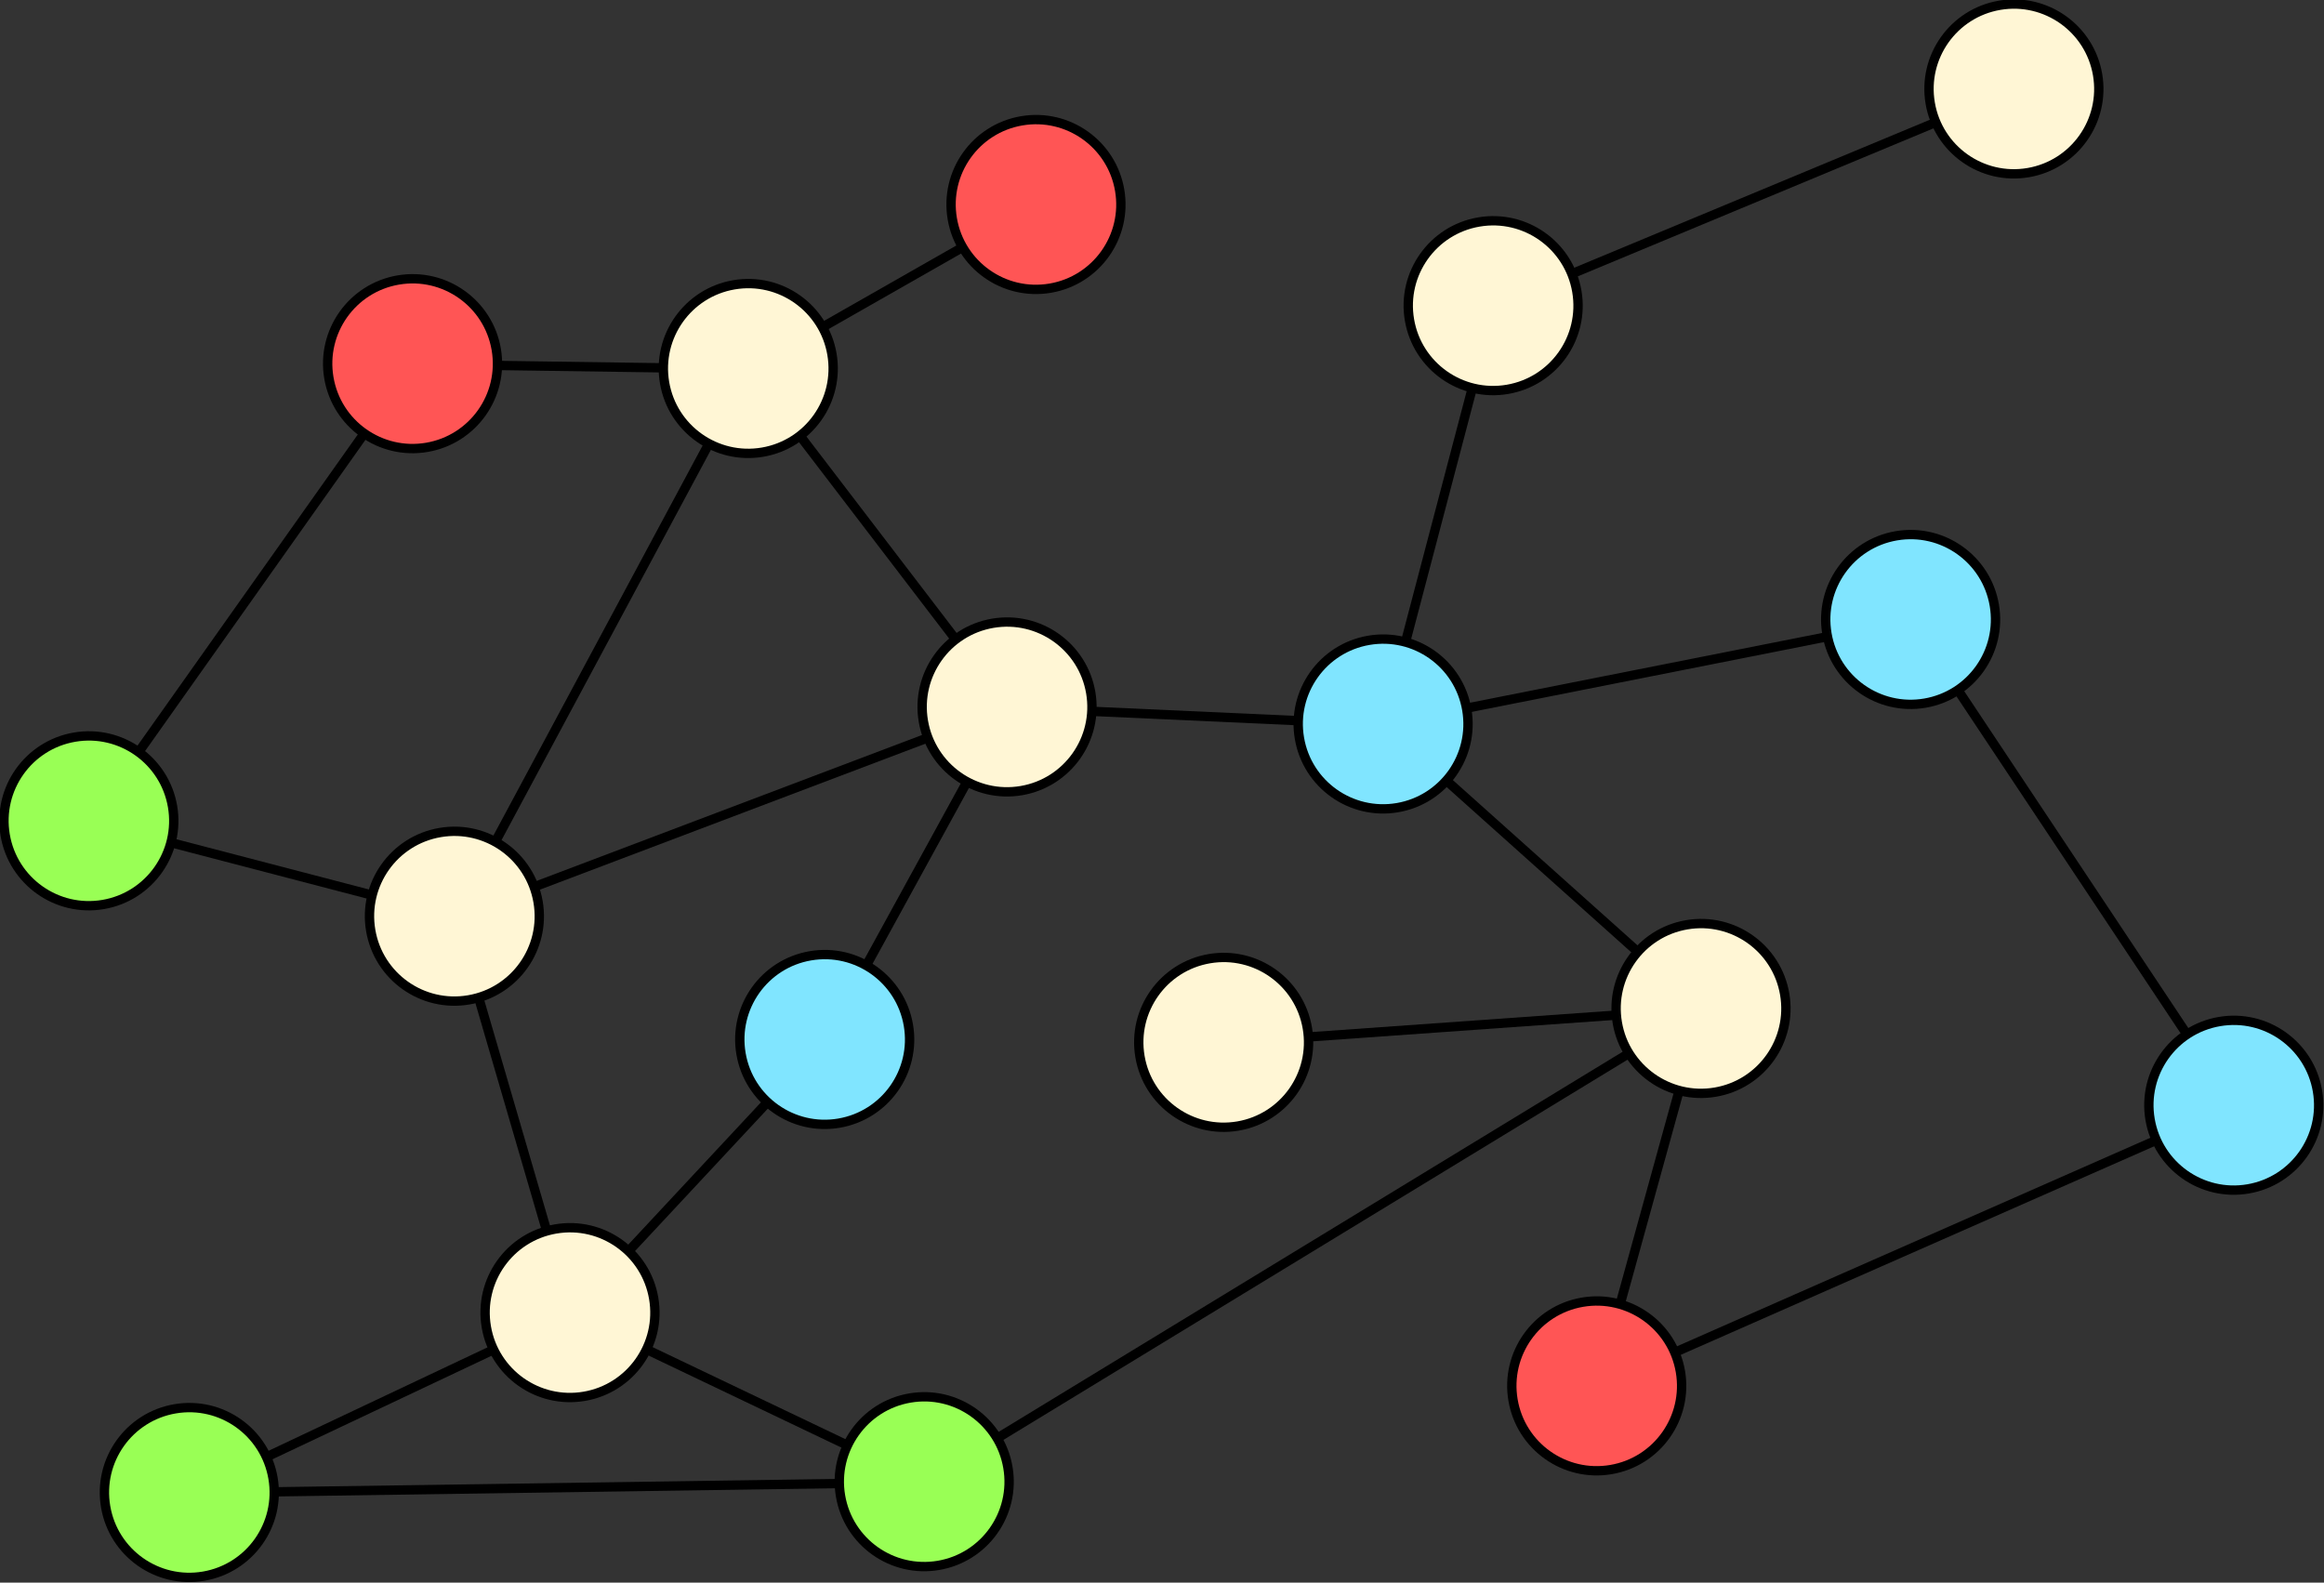 <?xml version="1.0" encoding="UTF-8" standalone="no"?>
<!-- Created with Inkscape (http://www.inkscape.org/) -->

<svg
   xmlns:dc="http://purl.org/dc/elements/1.1/"
   xmlns:cc="http://creativecommons.org/ns#"
   xmlns:rdf="http://www.w3.org/1999/02/22-rdf-syntax-ns#"
   xmlns:svg="http://www.w3.org/2000/svg"
   xmlns="http://www.w3.org/2000/svg"
   xmlns:sodipodi="http://sodipodi.sourceforge.net/DTD/sodipodi-0.dtd"
   xmlns:inkscape="http://www.inkscape.org/namespaces/inkscape"
   width="995.68"
   height="678.096"
   id="svg4543"
   version="1.1"
   inkscape:version="0.48.4 r9939"
   sodipodi:docname="sf_example.svg">
  <rect width="100%" height="100%" fill="#333333" stroke="none"/>
  <defs
     id="defs4545" />
  <sodipodi:namedview
     id="base"
     pagecolor="#ffffff"
     bordercolor="#666666"
     borderopacity="1.0"
     inkscape:pageopacity="0.0"
     inkscape:pageshadow="2"
     inkscape:zoom="0.98994949"
     inkscape:cx="317.13404"
     inkscape:cy="293.09264"
     inkscape:document-units="px"
     inkscape:current-layer="layer1"
     showgrid="false"
     fit-margin-top="0"
     fit-margin-left="0"
     fit-margin-right="0"
     fit-margin-bottom="0"
     inkscape:window-width="1918"
     inkscape:window-height="1059"
     inkscape:window-x="0"
     inkscape:window-y="19"
     inkscape:window-maximized="0" />
  <g
     inkscape:label="Layer 1"
     inkscape:groupmode="layer"
     id="layer1"
     transform="translate(158.778,-179.853)">
    <path
       sodipodi:type="arc"
       style="fill:#ff5555;fill-opacity:1;stroke:#000000;stroke-width:4;stroke-linecap:butt;stroke-miterlimit:4;stroke-opacity:1;stroke-dasharray:none"
       id="path4557"
       sodipodi:cx="212.13203"
       sodipodi:cy="638.19965"
       sodipodi:rx="36.36549"
       sodipodi:ry="36.36549"
       d="m 248.498,638.2 c 0,20.084 -16.281,36.365 -36.365,36.365 -20.084,0 -36.365,-16.281 -36.365,-36.365 0,-20.084 16.281,-36.365 36.365,-36.365 20.084,0 36.365,16.281 36.365,36.365 z"
       transform="matrix(0.168,0.986,-0.986,0.168,611.609,19.29)" />
    <path
       transform="matrix(0.168,0.986,-0.986,0.168,1118.942,457.27)"
       sodipodi:type="arc"
       style="fill:#ff5555;fill-opacity:1;stroke:#000000;stroke-width:4;stroke-linecap:butt;stroke-miterlimit:4;stroke-opacity:1;stroke-dasharray:none"
       id="path4557-1"
       sodipodi:cx="212.13203"
       sodipodi:cy="638.19965"
       sodipodi:rx="36.36549"
       sodipodi:ry="36.36549"
       d="m 248.498,638.2 c 0,20.084 -16.281,36.365 -36.365,36.365 -20.084,0 -36.365,-16.281 -36.365,-36.365 0,-20.084 16.281,-36.365 36.365,-36.365 20.084,0 36.365,16.281 36.365,36.365 z" />
    <path
       transform="matrix(0.168,0.986,-0.986,0.168,878.698,-48.91)"
       sodipodi:type="arc"
       style="fill:#ff5555;fill-opacity:1;stroke:#000000;stroke-width:4;stroke-linecap:butt;stroke-miterlimit:4;stroke-opacity:1;stroke-dasharray:none"
       id="path4557-3"
       sodipodi:cx="212.13203"
       sodipodi:cy="638.19965"
       sodipodi:rx="36.36549"
       sodipodi:ry="36.36549"
       d="m 248.498,638.2 c 0,20.084 -16.281,36.365 -36.365,36.365 -20.084,0 -36.365,-16.281 -36.365,-36.365 0,-20.084 16.281,-36.365 36.365,-36.365 20.084,0 36.365,16.281 36.365,36.365 z" />
    <path
       transform="matrix(0.168,0.986,-0.986,0.168,788.18,308.847)"
       sodipodi:type="arc"
       style="fill:#80e5ff;fill-opacity:1;stroke:#000000;stroke-width:4;stroke-linecap:butt;stroke-miterlimit:4;stroke-opacity:1;stroke-dasharray:none"
       id="path4557-10"
       sodipodi:cx="212.13203"
       sodipodi:cy="638.19965"
       sodipodi:rx="36.36549"
       sodipodi:ry="36.36549"
       d="m 248.498,638.2 c 0,20.084 -16.281,36.365 -36.365,36.365 -20.084,0 -36.365,-16.281 -36.365,-36.365 0,-20.084 16.281,-36.365 36.365,-36.365 20.084,0 36.365,16.281 36.365,36.365 z" />
    <path
       transform="matrix(0.168,0.986,-0.986,0.168,1027.424,173.671)"
       sodipodi:type="arc"
       style="fill:#80e5ff;fill-opacity:1;stroke:#000000;stroke-width:4;stroke-linecap:butt;stroke-miterlimit:4;stroke-opacity:1;stroke-dasharray:none"
       id="path4557-10-9"
       sodipodi:cx="212.13203"
       sodipodi:cy="638.19965"
       sodipodi:rx="36.36549"
       sodipodi:ry="36.36549"
       d="m 248.498,638.2 c 0,20.084 -16.281,36.365 -36.365,36.365 -20.084,0 -36.365,-16.281 -36.365,-36.365 0,-20.084 16.281,-36.365 36.365,-36.365 20.084,0 36.365,16.281 36.365,36.365 z" />
    <path
       transform="matrix(0.168,0.986,-0.986,0.168,1253.424,128.891)"
       sodipodi:type="arc"
       style="fill:#80e5ff;fill-opacity:1;stroke:#000000;stroke-width:4;stroke-linecap:butt;stroke-miterlimit:4;stroke-opacity:1;stroke-dasharray:none"
       id="path4557-10-1"
       sodipodi:cx="212.13203"
       sodipodi:cy="638.19965"
       sodipodi:rx="36.36549"
       sodipodi:ry="36.36549"
       d="m 248.498,638.2 c 0,20.084 -16.281,36.365 -36.365,36.365 -20.084,0 -36.365,-16.281 -36.365,-36.365 0,-20.084 16.281,-36.365 36.365,-36.365 20.084,0 36.365,16.281 36.365,36.365 z" />
    <path
       transform="matrix(0.168,0.986,-0.986,0.168,1391.875,337.019)"
       sodipodi:type="arc"
       style="fill:#80e5ff;fill-opacity:1;stroke:#000000;stroke-width:4;stroke-linecap:butt;stroke-miterlimit:4;stroke-opacity:1;stroke-dasharray:none"
       id="path4557-10-2"
       sodipodi:cx="212.13203"
       sodipodi:cy="638.19965"
       sodipodi:rx="36.36549"
       sodipodi:ry="36.36549"
       d="m 248.498,638.2 c 0,20.084 -16.281,36.365 -36.365,36.365 -20.084,0 -36.365,-16.281 -36.365,-36.365 0,-20.084 16.281,-36.365 36.365,-36.365 20.084,0 36.365,16.281 36.365,36.365 z" />
    <path
       transform="matrix(0.168,0.986,-0.986,0.168,959.109,310.083)"
       sodipodi:type="arc"
       style="fill:#fff6d5;fill-opacity:1;stroke:#000000;stroke-width:4;stroke-linecap:butt;stroke-miterlimit:4;stroke-opacity:1;stroke-dasharray:none"
       id="path4557-10-8"
       sodipodi:cx="212.13203"
       sodipodi:cy="638.19965"
       sodipodi:rx="36.36549"
       sodipodi:ry="36.36549"
       d="m 248.498,638.2 c 0,20.084 -16.281,36.365 -36.365,36.365 -20.084,0 -36.365,-16.281 -36.365,-36.365 0,-20.084 16.281,-36.365 36.365,-36.365 20.084,0 36.365,16.281 36.365,36.365 z" />
    <path
       transform="matrix(0.168,0.986,-0.986,0.168,679.06,425.881)"
       sodipodi:type="arc"
       style="fill:#fff6d5;fill-opacity:1;stroke:#000000;stroke-width:4;stroke-linecap:butt;stroke-miterlimit:4;stroke-opacity:1;stroke-dasharray:none"
       id="path4557-10-8-1"
       sodipodi:cx="212.13203"
       sodipodi:cy="638.19965"
       sodipodi:rx="36.36549"
       sodipodi:ry="36.36549"
       d="m 248.498,638.2 c 0,20.084 -16.281,36.365 -36.365,36.365 -20.084,0 -36.365,-16.281 -36.365,-36.365 0,-20.084 16.281,-36.365 36.365,-36.365 20.084,0 36.365,16.281 36.365,36.365 z" />
    <path
       transform="matrix(0.168,0.986,-0.986,0.168,755.434,21.351)"
       sodipodi:type="arc"
       style="fill:#fff6d5;fill-opacity:1;stroke:#000000;stroke-width:4;stroke-linecap:butt;stroke-miterlimit:4;stroke-opacity:1;stroke-dasharray:none"
       id="path4557-10-8-0"
       sodipodi:cx="212.13203"
       sodipodi:cy="638.19965"
       sodipodi:rx="36.36549"
       sodipodi:ry="36.36549"
       d="m 248.498,638.2 c 0,20.084 -16.281,36.365 -36.365,36.365 -20.084,0 -36.365,-16.281 -36.365,-36.365 0,-20.084 16.281,-36.365 36.365,-36.365 20.084,0 36.365,16.281 36.365,36.365 z" />
    <path
       transform="matrix(0.168,0.986,-0.986,0.168,629.53,256.031)"
       sodipodi:type="arc"
       style="fill:#fff6d5;fill-opacity:1;stroke:#000000;stroke-width:4;stroke-linecap:butt;stroke-miterlimit:4;stroke-opacity:1;stroke-dasharray:none"
       id="path4557-10-8-7"
       sodipodi:cx="212.13203"
       sodipodi:cy="638.19965"
       sodipodi:rx="36.36549"
       sodipodi:ry="36.36549"
       d="m 248.498,638.2 c 0,20.084 -16.281,36.365 -36.365,36.365 -20.084,0 -36.365,-16.281 -36.365,-36.365 0,-20.084 16.281,-36.365 36.365,-36.365 20.084,0 36.365,16.281 36.365,36.365 z" />
    <path
       transform="matrix(0.168,0.986,-0.986,0.168,866.306,166.368)"
       sodipodi:type="arc"
       style="fill:#fff6d5;fill-opacity:1;stroke:#000000;stroke-width:4;stroke-linecap:butt;stroke-miterlimit:4;stroke-opacity:1;stroke-dasharray:none"
       id="path4557-10-8-6"
       sodipodi:cx="212.13203"
       sodipodi:cy="638.19965"
       sodipodi:rx="36.36549"
       sodipodi:ry="36.36549"
       d="m 248.498,638.2 c 0,20.084 -16.281,36.365 -36.365,36.365 -20.084,0 -36.365,-16.281 -36.365,-36.365 0,-20.084 16.281,-36.365 36.365,-36.365 20.084,0 36.365,16.281 36.365,36.365 z" />
    <path
       transform="matrix(0.168,0.986,-0.986,0.168,1163.619,295.561)"
       sodipodi:type="arc"
       style="fill:#fff6d5;fill-opacity:1;stroke:#000000;stroke-width:4;stroke-linecap:butt;stroke-miterlimit:4;stroke-opacity:1;stroke-dasharray:none"
       id="path4557-10-8-4"
       sodipodi:cx="212.13203"
       sodipodi:cy="638.19965"
       sodipodi:rx="36.36549"
       sodipodi:ry="36.36549"
       d="m 248.498,638.2 c 0,20.084 -16.281,36.365 -36.365,36.365 -20.084,0 -36.365,-16.281 -36.365,-36.365 0,-20.084 16.281,-36.365 36.365,-36.365 20.084,0 36.365,16.281 36.365,36.365 z" />
    <path
       transform="matrix(0.168,0.986,-0.986,0.168,1074.569,-5.56)"
       sodipodi:type="arc"
       style="fill:#fff6d5;fill-opacity:1;stroke:#000000;stroke-width:4;stroke-linecap:butt;stroke-miterlimit:4;stroke-opacity:1;stroke-dasharray:none"
       id="path4557-10-8-76"
       sodipodi:cx="212.13203"
       sodipodi:cy="638.19965"
       sodipodi:rx="36.36549"
       sodipodi:ry="36.36549"
       d="m 248.498,638.2 c 0,20.084 -16.281,36.365 -36.365,36.365 -20.084,0 -36.365,-16.281 -36.365,-36.365 0,-20.084 16.281,-36.365 36.365,-36.365 20.084,0 36.365,16.281 36.365,36.365 z" />
    <path
       transform="matrix(0.168,0.986,-0.986,0.168,1297.677,-98.418)"
       sodipodi:type="arc"
       style="fill:#fff6d5;fill-opacity:1;stroke:#000000;stroke-width:4;stroke-linecap:butt;stroke-miterlimit:4;stroke-opacity:1;stroke-dasharray:none"
       id="path4557-10-8-9"
       sodipodi:cx="212.13203"
       sodipodi:cy="638.19965"
       sodipodi:rx="36.36549"
       sodipodi:ry="36.36549"
       d="m 248.498,638.2 c 0,20.084 -16.281,36.365 -36.365,36.365 -20.084,0 -36.365,-16.281 -36.365,-36.365 0,-20.084 16.281,-36.365 36.365,-36.365 20.084,0 36.365,16.281 36.365,36.365 z" />
    <path
       transform="matrix(0.168,0.986,-0.986,0.168,515.967,502.949)"
       sodipodi:type="arc"
       style="fill:#99ff55;fill-opacity:1;stroke:#000000;stroke-width:4;stroke-linecap:butt;stroke-miterlimit:4;stroke-opacity:1;stroke-dasharray:none"
       id="path4557-10-8-7-0"
       sodipodi:cx="212.13203"
       sodipodi:cy="638.19965"
       sodipodi:rx="36.36549"
       sodipodi:ry="36.36549"
       d="m 248.498,638.2 c 0,20.084 -16.281,36.365 -36.365,36.365 -20.084,0 -36.365,-16.281 -36.365,-36.365 0,-20.084 16.281,-36.365 36.365,-36.365 20.084,0 36.365,16.281 36.365,36.365 z" />
    <path
       transform="matrix(0.168,0.986,-0.986,0.168,472.924,215.163)"
       sodipodi:type="arc"
       style="fill:#99ff55;fill-opacity:1;stroke:#000000;stroke-width:4;stroke-linecap:butt;stroke-miterlimit:4;stroke-opacity:1;stroke-dasharray:none"
       id="path4557-10-8-7-0-5"
       sodipodi:cx="212.13203"
       sodipodi:cy="638.19965"
       sodipodi:rx="36.36549"
       sodipodi:ry="36.36549"
       d="m 248.498,638.2 c 0,20.084 -16.281,36.365 -36.365,36.365 -20.084,0 -36.365,-16.281 -36.365,-36.365 0,-20.084 16.281,-36.365 36.365,-36.365 20.084,0 36.365,16.281 36.365,36.365 z" />
    <path
       transform="matrix(0.168,0.986,-0.986,0.168,830.815,498.322)"
       sodipodi:type="arc"
       style="fill:#99ff55;fill-opacity:1;stroke:#000000;stroke-width:4;stroke-linecap:butt;stroke-miterlimit:4;stroke-opacity:1;stroke-dasharray:none"
       id="path4557-10-8-7-0-6"
       sodipodi:cx="212.13203"
       sodipodi:cy="638.19965"
       sodipodi:rx="36.36549"
       sodipodi:ry="36.36549"
       d="m 248.498,638.2 c 0,20.084 -16.281,36.365 -36.365,36.365 -20.084,0 -36.365,-16.281 -36.365,-36.365 0,-20.084 16.281,-36.365 36.365,-36.365 20.084,0 36.365,16.281 36.365,36.365 z" />
    <path
       style="fill:#000000;stroke:#000000;stroke-width:4;stroke-linecap:butt;stroke-linejoin:miter;stroke-miterlimit:4;stroke-opacity:1;stroke-dasharray:none"
       d="M -85.214,540.977 1.001,563.476"
       id="path4754"
       inkscape:connector-type="polyline"
       inkscape:connector-curvature="3"
       inkscape:connection-start="#path4557-10-8-7-0-5"
       inkscape:connection-start-point="d4"
       inkscape:connection-end="#path4557-10-8-7"
       inkscape:connection-end-point="d4" />
    <path
       style="fill:none;stroke:#000000;stroke-width:1px;stroke-linecap:butt;stroke-linejoin:miter;stroke-opacity:1"
       d="m 36.197,572.66 0,0"
       id="path4756"
       inkscape:connector-type="polyline"
       inkscape:connector-curvature="3"
       inkscape:connection-start="#path4557-10-8-7"
       inkscape:connection-start-point="d4"
       inkscape:connection-end="#path4557-10-8-7"
       inkscape:connection-end-point="d4" />
    <path
       style="fill:#000000;stroke:#000000;stroke-width:4;stroke-linecap:butt;stroke-linejoin:miter;stroke-miterlimit:4;stroke-opacity:1;stroke-dasharray:none"
       d="M 46.378,607.575 75.545,707.595"
       id="path4758"
       inkscape:connector-type="polyline"
       inkscape:connector-curvature="3"
       inkscape:connection-start="#path4557-10-8-7"
       inkscape:connection-start-point="d4"
       inkscape:connection-end="#path4557-10-8-1"
       inkscape:connection-end-point="d4" />
    <path
       style="fill:#000000;stroke:#000000;stroke-width:4;stroke-linecap:butt;stroke-linejoin:miter;stroke-miterlimit:4;stroke-opacity:1;stroke-dasharray:none"
       d="m 52.838,758.051 -97.317,45.987"
       id="path4760"
       inkscape:connector-type="polyline"
       inkscape:connector-curvature="3"
       inkscape:connection-start="#path4557-10-8-1"
       inkscape:connection-start-point="d4"
       inkscape:connection-end="#path4557-10-8-7-0"
       inkscape:connection-end-point="d4" />
    <path
       style="fill:#000000;stroke:#000000;stroke-width:4;stroke-linecap:butt;stroke-linejoin:miter;stroke-miterlimit:4;stroke-opacity:1;stroke-dasharray:none"
       d="m 118.547,758.177 86.114,41.107"
       id="path4762"
       inkscape:connector-type="polyline"
       inkscape:connector-curvature="3"
       inkscape:connection-start="#path4557-10-8-1"
       inkscape:connection-start-point="d4"
       inkscape:connection-end="#path4557-10-8-7-0-6"
       inkscape:connection-end-point="d4" />
    <path
       style="fill:#000000;stroke:#000000;stroke-width:4;stroke-linecap:butt;stroke-linejoin:miter;stroke-miterlimit:4;stroke-opacity:1;stroke-dasharray:none"
       d="m 212.331,593.589 43.156,-78.704"
       id="path4764"
       inkscape:connector-type="polyline"
       inkscape:connector-curvature="3"
       inkscape:connection-start="#path4557-10"
       inkscape:connection-start-point="d4"
       inkscape:connection-end="#path4557-10-8-6"
       inkscape:connection-end-point="d4" />
    <path
       style="fill:#000000;stroke:#000000;stroke-width:4;stroke-linecap:butt;stroke-linejoin:miter;stroke-miterlimit:4;stroke-opacity:1;stroke-dasharray:none"
       d="M 250.88,454.102 184.192,366.875"
       id="path4766"
       inkscape:connector-type="polyline"
       inkscape:connector-curvature="3"
       inkscape:connection-start="#path4557-10-8-6"
       inkscape:connection-start-point="d4"
       inkscape:connection-end="#path4557-10-8-0"
       inkscape:connection-end-point="d4" />
    <path
       style="fill:#000000;stroke:#000000;stroke-width:4;stroke-linecap:butt;stroke-linejoin:miter;stroke-miterlimit:4;stroke-opacity:1;stroke-dasharray:none"
       d="M 125.732,337.459 54.644,336.44"
       id="path4768"
       inkscape:connector-type="polyline"
       inkscape:connector-curvature="3"
       inkscape:connection-start="#path4557-10-8-0"
       inkscape:connection-start-point="d4"
       inkscape:connection-end="#path4557"
       inkscape:connection-end-point="d4" />
    <path
       style="fill:#000000;stroke:#000000;stroke-width:4;stroke-linecap:butt;stroke-linejoin:miter;stroke-miterlimit:4;stroke-opacity:1;stroke-dasharray:none"
       d="m 193.703,319.967 60.06,-34.234"
       id="path4770"
       inkscape:connector-type="polyline"
       inkscape:connector-curvature="3"
       inkscape:connection-start="#path4557-10-8-0"
       inkscape:connection-start-point="d4"
       inkscape:connection-end="#path4557-3"
       inkscape:connection-end-point="d4" />
    <path
       style="fill:#000000;stroke:#000000;stroke-width:4;stroke-linecap:butt;stroke-linejoin:miter;stroke-miterlimit:4;stroke-opacity:1;stroke-dasharray:none"
       d="m 309.308,484.644 88.446,4.009"
       id="path4772"
       inkscape:connector-type="polyline"
       inkscape:connector-curvature="3"
       inkscape:connection-start="#path4557-10-8-6"
       inkscape:connection-start-point="d4"
       inkscape:connection-end="#path4557-10-9"
       inkscape:connection-end-point="d4" />
    <path
       style="fill:#000000;stroke:#000000;stroke-width:4;stroke-linecap:butt;stroke-linejoin:miter;stroke-miterlimit:4;stroke-opacity:1;stroke-dasharray:none"
       d="m 461.189,514.553 81.998,73.385"
       id="path4774"
       inkscape:connector-type="polyline"
       inkscape:connector-curvature="3"
       inkscape:connection-start="#path4557-10-9"
       inkscape:connection-start-point="d4"
       inkscape:connection-end="#path4557-10-8-4"
       inkscape:connection-end-point="d4" />
    <path
       style="fill:#000000;stroke:#000000;stroke-width:4;stroke-linecap:butt;stroke-linejoin:miter;stroke-miterlimit:4;stroke-opacity:1;stroke-dasharray:none"
       d="m 560.599,647.251 -25.304,91.588"
       id="path4776"
       inkscape:connector-type="polyline"
       inkscape:connector-curvature="3"
       inkscape:connection-start="#path4557-10-8-4"
       inkscape:connection-start-point="d4"
       inkscape:connection-end="#path4557-1"
       inkscape:connection-end-point="d4" />
    <path
       style="fill:#000000;stroke:#000000;stroke-width:4;stroke-linecap:butt;stroke-linejoin:miter;stroke-miterlimit:4;stroke-opacity:1;stroke-dasharray:none"
       d="M 469.762,483.232 624.419,452.588"
       id="path4778"
       inkscape:connector-type="polyline"
       inkscape:connector-curvature="3"
       inkscape:connection-start="#path4557-10-9"
       inkscape:connection-start-point="d4"
       inkscape:connection-end="#path4557-10-1"
       inkscape:connection-end-point="d4" />
    <path
       style="fill:#000000;stroke:#000000;stroke-width:4;stroke-linecap:butt;stroke-linejoin:miter;stroke-miterlimit:4;stroke-opacity:1;stroke-dasharray:none"
       d="M 680.237,475.806 778.395,623.362"
       id="path4780"
       inkscape:connector-type="polyline"
       inkscape:connector-curvature="3"
       inkscape:connection-start="#path4557-10-1"
       inkscape:connection-start-point="d4"
       inkscape:connection-end="#path4557-10-2"
       inkscape:connection-end-point="d4" />
    <path
       style="fill:#000000;stroke:#000000;stroke-width:4;stroke-linecap:butt;stroke-linejoin:miter;stroke-miterlimit:4;stroke-opacity:1;stroke-dasharray:none"
       d="M 144.908,370.026 53.389,540.614"
       id="path5290"
       inkscape:connector-type="polyline"
       inkscape:connector-curvature="3"
       inkscape:connection-start="#path4557-10-8-0"
       inkscape:connection-start-point="d4"
       inkscape:connection-end="#path4557-10-8-7"
       inkscape:connection-end-point="d4" />
    <path
       style="fill:#000000;stroke:#000000;stroke-width:4;stroke-linecap:butt;stroke-linejoin:miter;stroke-miterlimit:4;stroke-opacity:1;stroke-dasharray:none"
       d="m 170.046,652.076 -59.519,63.835"
       id="path5292"
       inkscape:connector-type="polyline"
       inkscape:connector-curvature="3"
       inkscape:connection-start="#path4557-10"
       inkscape:connection-start-point="d4"
       inkscape:connection-end="#path4557-10-8-1"
       inkscape:connection-end-point="d4" />
    <path
       style="fill:#000000;stroke:#000000;stroke-width:4;stroke-linecap:butt;stroke-linejoin:miter;stroke-miterlimit:4;stroke-opacity:1;stroke-dasharray:none"
       d="m 201.115,815.485 -242.115,3.558"
       id="path5294"
       inkscape:connector-type="polyline"
       inkscape:connector-curvature="3"
       inkscape:connection-start="#path4557-10-8-7-0-6"
       inkscape:connection-start-point="d4"
       inkscape:connection-end="#path4557-10-8-7-0"
       inkscape:connection-end-point="d4" />
    <path
       style="fill:#000000;stroke:#000000;stroke-width:4;stroke-linecap:butt;stroke-linejoin:miter;stroke-miterlimit:4;stroke-opacity:1;stroke-dasharray:none"
       d="M -2.738,365.599 -99.396,502.113"
       id="path5298"
       inkscape:connector-type="polyline"
       inkscape:connector-curvature="3"
       inkscape:connection-start="#path4557"
       inkscape:connection-start-point="d4"
       inkscape:connection-end="#path4557-10-8-7-0-5"
       inkscape:connection-end-point="d4" />
    <path
       style="fill:#000000;stroke:#000000;stroke-width:4;stroke-linecap:butt;stroke-linejoin:miter;stroke-miterlimit:4;stroke-opacity:1;stroke-dasharray:none"
       d="M 238.957,495.878 70.212,559.779"
       id="path5300"
       inkscape:connector-type="polyline"
       inkscape:connector-curvature="3"
       inkscape:connection-start="#path4557-10-8-6"
       inkscape:connection-start-point="d4"
       inkscape:connection-end="#path4557-10-8-7"
       inkscape:connection-end-point="d4" />
    <path
       style="fill:#000000;stroke:#000000;stroke-width:4;stroke-linecap:butt;stroke-linejoin:miter;stroke-miterlimit:4;stroke-opacity:1;stroke-dasharray:none"
       d="m 402.052,624.136 131.957,-9.37"
       id="path5302"
       inkscape:connector-type="polyline"
       inkscape:connector-curvature="3"
       inkscape:connection-start="#path4557-10-8"
       inkscape:connection-start-point="d4"
       inkscape:connection-end="#path4557-10-8-4"
       inkscape:connection-end-point="d4" />
    <path
       style="fill:#000000;stroke:#000000;stroke-width:4;stroke-linecap:butt;stroke-linejoin:miter;stroke-miterlimit:4;stroke-opacity:1;stroke-dasharray:none"
       d="m 443.343,455.122 28.639,-108.876"
       id="path5304"
       inkscape:connector-type="polyline"
       inkscape:connector-curvature="3"
       inkscape:connection-start="#path4557-10-9"
       inkscape:connection-start-point="d4"
       inkscape:connection-end="#path4557-10-8-76"
       inkscape:connection-end-point="d4" />
    <path
       style="fill:#000000;stroke:#000000;stroke-width:4;stroke-linecap:butt;stroke-linejoin:miter;stroke-miterlimit:4;stroke-opacity:1;stroke-dasharray:none"
       d="m 514.816,297.092 155.946,-64.905"
       id="path5306"
       inkscape:connector-type="polyline"
       inkscape:connector-curvature="3"
       inkscape:connection-start="#path4557-10-8-76"
       inkscape:connection-start-point="d4"
       inkscape:connection-end="#path4557-10-8-9"
       inkscape:connection-end-point="d4" />
    <path
       style="fill:#000000;stroke:#000000;stroke-width:4;stroke-linecap:butt;stroke-linejoin:miter;stroke-miterlimit:4;stroke-opacity:1;stroke-dasharray:none"
       d="M 765.255,668.314 558.895,759.233"
       id="path5308"
       inkscape:connector-type="polyline"
       inkscape:connector-curvature="3"
       inkscape:connection-start="#path4557-10-2"
       inkscape:connection-start-point="d4"
       inkscape:connection-end="#path4557-1"
       inkscape:connection-end-point="d4" />
    <path
       style="fill:#000000;stroke:#000000;stroke-width:4;stroke-linecap:butt;stroke-linejoin:miter;stroke-miterlimit:4;stroke-opacity:1;stroke-dasharray:none"
       d="m 539.222,631.116 -270.676,164.91"
       id="path5314"
       inkscape:connector-type="polyline"
       inkscape:connector-curvature="3"
       inkscape:connection-start="#path4557-10-8-4"
       inkscape:connection-start-point="d4"
       inkscape:connection-end="#path4557-10-8-7-0-6"
       inkscape:connection-end-point="d4" />
  </g>
</svg>
